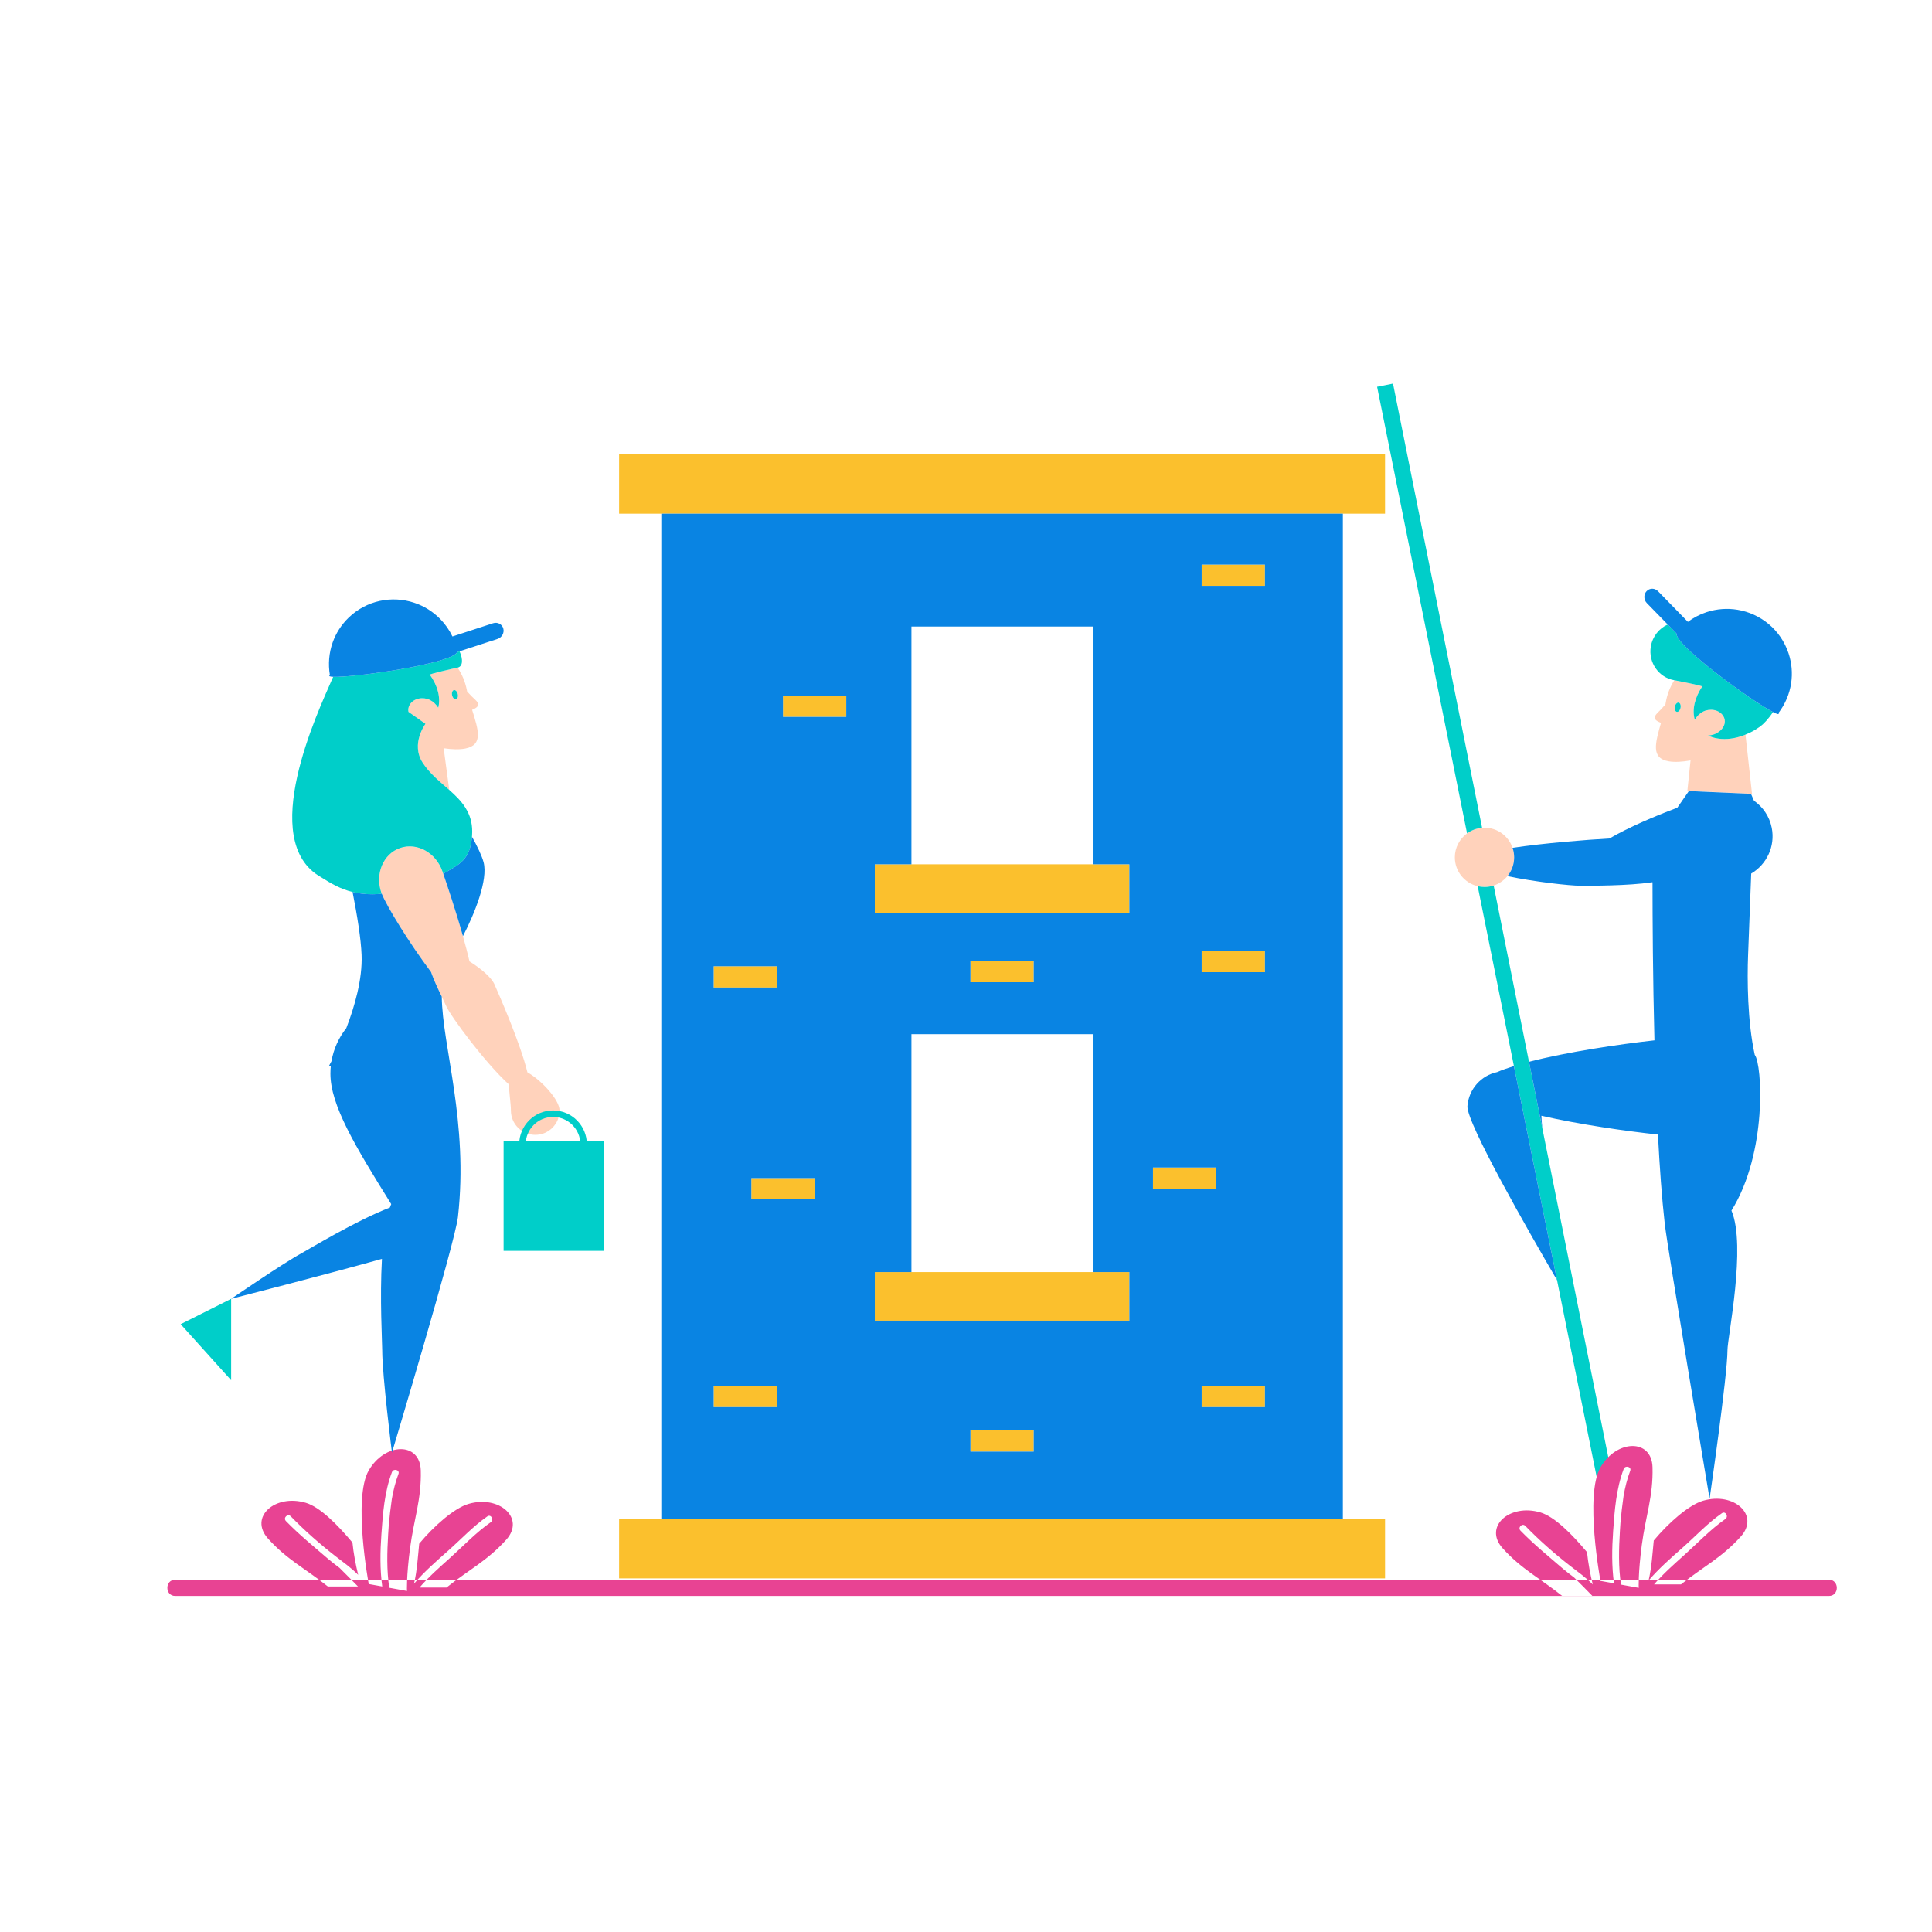 <?xml version="1.0" standalone="no"?>
<svg version="1.1" id="Layer_1" xmlns="http://www.w3.org/2000/svg" xmlns:xlink="http://www.w3.org/1999/xlink" x="0px" y="0px" width="595.279px" height="595.279px" viewBox="0 0.001 595.279 595.279" enable-background="new 0 0.001 595.279 595.279" xml:space="preserve">
<path id="color_x5F_5" fill="#FFD2BB" d="M130.204,234.958c2.189,3.413,5.341,5.878,8.216,8.425l-1.716-12.836
	c2.551,0.388,4.889,0.437,6.662,0.091c5.655-1.1,3.98-5.847,2.097-11.928c0.569-0.229,1.062-0.498,1.392-0.78
	c1.477-1.271-0.68-2.335-2.186-4.084c-0.22-0.255-0.461-0.477-0.713-0.675c-0.041-0.184-0.079-0.368-0.115-0.555
	c-0.504-2.59-1.513-4.922-2.857-6.906l-0.103,0.021c-0.694,0.135-9.344,2.108-8.417,2.191c2.389,3.333,3.367,7.028,2.568,10.131
	c-0.651-1.018-1.524-1.878-2.594-2.399c-2.04-0.999-4.911-0.596-6.182,1.461c-0.441,0.717-0.541,1.484-0.402,2.217l5.242,3.693
	C131.096,223.025,126.483,229.157,130.204,234.958z M139.3,214.228c-0.172-0.781,0.077-1.496,0.563-1.596
	c0.479-0.101,1.014,0.452,1.184,1.235c0.169,0.782-0.077,1.498-0.562,1.599C140.006,215.564,139.472,215.012,139.3,214.228z
	 M519.907,243.65l19.918,0.945l-2.016-18.251c-0.229,0.093-0.457,0.205-0.684,0.288c-0.029,0.014-0.055,0.022-0.088,0.029
	c-2.586,0.932-5.164,1.246-7.44,0.94c-1.212-0.154-2.335-0.483-3.334-0.986c0.685-0.019,1.364-0.157,2.007-0.408
	c0.672-0.257,1.301-0.649,1.855-1.164c1.273-1.173,1.794-2.969,0.803-4.477c-1.33-2.019-4.212-2.337-6.223-1.279
	c-1.054,0.552-1.9,1.438-2.521,2.474c-0.889-3.078-0.02-6.8,2.271-10.201c0.923-0.111-7.779-1.829-8.479-1.944l-0.103-0.017
	c-1.287,2.021-2.226,4.383-2.653,6.986c-0.031,0.187-0.063,0.374-0.1,0.558c-0.245,0.205-0.479,0.434-0.692,0.695
	c-1.453,1.792-3.578,2.919-2.064,4.146c0.337,0.273,0.836,0.527,1.412,0.739c-1.704,6.134-3.239,10.928,2.447,11.862
	c1.781,0.293,4.118,0.176,6.657-0.287L519.907,243.65z M516.659,219.333c-0.488-0.086-0.755-0.795-0.609-1.582
	c0.146-0.788,0.665-1.356,1.148-1.27c0.488,0.086,0.757,0.794,0.608,1.58C517.657,218.85,517.139,219.418,516.659,219.333z
	 M172.412,342.172c0,4.14-3.356,7.496-7.497,7.496s-7.497-3.356-7.497-7.496c0-2.083-0.562-5.317-0.595-8.02
	c-7.123-6.428-17.911-20.882-19.408-24.3c-0.338-0.771-0.799-1.727-1.304-2.771c-1.109-2.297-2.451-5.073-3.309-7.597
	c-6.691-8.876-13.655-20.293-15.164-24.084c-0.055-0.138-0.12-0.29-0.16-0.407c-1.983-5.795,0.631-11.937,5.839-13.719
	c5.208-1.782,11.037,1.471,13.02,7.266c0.063,0.186,0.139,0.406,0.222,0.648c1.091,3.19,3.79,11.143,6.079,19.259
	c0.743,2.631,1.442,5.278,2.029,7.786c3.583,2.213,6.771,4.975,7.689,7.07c1.435,3.273,7.992,18.165,10.146,27.104
	C166.881,332.849,172.412,338.913,172.412,342.172z M466.526,264.166c0,2.194-0.774,4.207-2.064,5.781
	c-1.095,1.337-2.563,2.355-4.244,2.902c-0.891,0.29-1.839,0.451-2.826,0.451c-0.723,0-1.421-0.093-2.096-0.251
	c-4.032-0.948-7.038-4.561-7.038-8.883c0-3.035,1.486-5.716,3.764-7.377c1.321-0.963,2.907-1.581,4.632-1.72
	c0.244-0.02,0.489-0.037,0.738-0.037c4.018,0,7.422,2.597,8.645,6.201C466.348,262.155,466.526,263.139,466.526,264.166z"></path>
<path id="color_x5F_4" fill="#00CEC9" d="M140.484,215.465c-0.479,0.099-1.012-0.453-1.185-1.237
	c-0.172-0.781,0.077-1.496,0.563-1.596c0.479-0.101,1.014,0.452,1.184,1.235C141.215,214.649,140.969,215.365,140.484,215.465z
	 M517.806,218.062c0.148-0.786-0.12-1.493-0.608-1.58c-0.483-0.086-1.002,0.481-1.148,1.27c-0.146,0.786,0.121,1.495,0.609,1.582
	C517.139,219.418,517.657,218.85,517.806,218.062z M516.54,195.178l-2.695-2.765c-2.657,1.205-4.691,3.693-5.205,6.816
	c-0.807,4.901,2.42,9.516,7.229,10.368l0.006,0l0.103,0.017c0.699,0.115,9.401,1.833,8.479,1.944
	c-2.29,3.401-3.159,7.124-2.271,10.201c0.621-1.037,1.468-1.922,2.521-2.474c2.011-1.058,4.893-0.74,6.223,1.279
	c0.991,1.508,0.471,3.303-0.803,4.477c-0.555,0.515-1.184,0.907-1.855,1.164c-0.643,0.251-1.322,0.39-2.007,0.408
	c0.999,0.502,2.122,0.832,3.334,0.986c2.276,0.306,4.854-0.008,7.44-0.94c0.033-0.006,0.059-0.015,0.088-0.029
	c0.227-0.083,0.455-0.195,0.684-0.288c0.995-0.402,1.988-0.87,2.959-1.454c0.514-0.31,1.019-0.645,1.521-1
	c1.055-0.755,2.64-2.409,4.001-4.492C539.624,215.93,516.276,198.96,516.54,195.178z M186,351.608h-30.833v33.801H186V351.608z
	 M180.827,352.573c0-5.75-4.678-10.429-10.428-10.429s-10.428,4.679-10.428,10.429s4.678,10.428,10.428,10.428
	S180.827,358.323,180.827,352.573z M178.827,352.573c0,4.647-3.781,8.428-8.428,8.428s-8.428-3.78-8.428-8.428
	s3.781-8.429,8.428-8.429S178.827,347.926,178.827,352.573z M143.97,249.855c-0.194-0.37-0.398-0.732-0.622-1.082
	c-1.295-2.022-3.05-3.727-4.929-5.391c-2.875-2.547-6.026-5.012-8.216-8.425c-3.721-5.801,0.893-11.933,0.893-11.933l-5.242-3.693
	c-0.139-0.732-0.039-1.5,0.402-2.217c1.271-2.057,4.142-2.459,6.182-1.461c1.069,0.521,1.942,1.381,2.594,2.399
	c0.799-3.103-0.18-6.798-2.568-10.131c-0.927-0.083,7.723-2.057,8.417-2.191l0.103-0.021l0.006,0
	c1.604-0.333,1.767-2.51,0.599-5.029l-0.715,0.233c-1.565,3.57-31.745,7.897-38.203,7.621c-0.115,0.25-0.233,0.498-0.342,0.749
	c-4.351,10.007-23.194,49.838-3.415,60.99c3.054,1.939,5.997,3.655,9.721,4.569c1.823,0.448,3.832,0.707,6.138,0.7
	c0.905-0.003,1.867-0.056,2.869-0.143c-0.055-0.138-0.12-0.29-0.16-0.407c-1.983-5.795,0.631-11.937,5.839-13.719
	c5.208-1.782,11.037,1.471,13.02,7.266c0.063,0.186,0.139,0.406,0.222,0.648c5.298-2.967,8.257-4.383,8.858-11.387
	c0.012-0.139,0.026-0.272,0.036-0.415C145.667,254.348,145.06,251.93,143.97,249.855z M71.221,425.276v-25.083l-15.555,7.808
	L71.221,425.276z M429.209,118.194l-4.902,0.983l27.715,137.612c1.321-0.963,2.907-1.581,4.632-1.72L429.209,118.194z
	 M460.218,272.849c-0.891,0.29-1.839,0.451-2.826,0.451c-0.723,0-1.421-0.093-2.096-0.251l11.162,55.423l13.283,65.956
	l12.214,60.645l3.627-5.851L475.21,347.618l-4.103-20.46L460.218,272.849z"></path>
<path id="color_x5F_3" fill="#E84393" d="M53.985,491.737c-3.224,0-3.224-5,0-5c41.723,0,83.446,0,125.168,0
	c128.125,0,256.251,0,384.377,0c3.225,0,3.225,5,0,5c-41.723,0-83.444,0-125.167,0C310.238,491.737,182.112,491.737,53.985,491.737
	L53.985,491.737z M129.65,453.064c-0.236-8.927-11.084-8.57-16.037,0c-4.953,8.57,0,34.994,0,34.994l4.164,0.757
	c-0.736-5.313-0.636-10.729-0.261-16.077c0.454-6.455,0.943-13.052,3.25-19.154c0.471-1.244,2.486-0.705,2.01,0.554
	c-0.946,2.501-1.581,5.093-2.042,7.723c-0.409,2.785-0.731,5.581-0.972,8.386c-0.06,0.832-0.113,1.663-0.163,2.492
	c-0.327,5.502-0.488,11.029,0.34,16.471l5.464,0.992c0,0-0.235-4.284,0.944-13.213C127.528,468.061,129.885,461.991,129.65,453.064z
	 M104.626,483.09c-1.225-0.933-2.463-1.857-3.633-2.864c-4.382-3.773-8.859-7.415-12.893-11.571
	c-0.936-0.964,0.537-2.438,1.474-1.473c4.255,4.386,8.953,8.537,13.779,12.288c2.394,1.86,4.902,3.62,7.008,5.76
	c-0.794-3.279-1.422-6.59-1.761-9.943c-4.598-5.519-10.017-10.962-14.369-12.25c-9.49-2.811-17.607,4.395-11.636,11.035
	c5.844,6.496,11.61,9.306,18.411,14.732h9.286C108.422,486.882,106.531,484.978,104.626,483.09z M144.335,463.384
	c-4.351,1.288-10.574,6.732-15.172,12.25c-0.421,4.17-0.638,8.272-1.599,12.33c3.18-3.722,6.866-6.928,10.543-10.183
	c4.012-3.553,7.645-7.483,12.057-10.563c1.104-0.771,2.145,1.037,1.051,1.8c-4.587,3.201-8.487,7.355-12.641,11.083
	c-3.229,2.897-6.493,5.763-9.315,9.05h8.301c6.801-5.426,12.567-8.235,18.411-14.731
	C161.942,467.779,153.825,460.573,144.335,463.384z M509.166,452.1c-0.236-8.927-11.084-8.57-16.035,0
	c-4.953,8.57,0,34.994,0,34.994l4.164,0.757c-0.736-5.313-0.637-10.729-0.262-16.077c0.453-6.455,0.943-13.052,3.25-19.154
	c0.471-1.244,2.486-0.705,2.01,0.554c-0.945,2.501-1.58,5.093-2.041,7.723c-0.41,2.785-0.732,5.581-0.973,8.386
	c-0.059,0.832-0.113,1.663-0.162,2.492c-0.328,5.502-0.488,11.029,0.34,16.471l5.465,0.992c0,0-0.236-4.284,0.943-13.213
	C507.045,467.097,509.402,461.027,509.166,452.1z M485.014,486.052c-1.225-0.933-2.463-1.857-3.633-2.864
	c-4.381-3.773-8.859-7.415-12.893-11.571c-0.936-0.964,0.537-2.438,1.475-1.473c4.254,4.386,8.951,8.537,13.779,12.288
	c2.393,1.86,4.902,3.62,7.008,5.76c-0.795-3.279-1.422-6.59-1.762-9.943c-4.598-5.519-10.018-10.962-14.369-12.25
	c-9.49-2.811-17.605,4.395-11.635,11.035c5.844,6.496,11.609,9.306,18.41,14.732h9.287
	C488.811,489.844,486.919,487.94,485.014,486.052z M524.723,462.405c-4.352,1.288-10.574,6.732-15.172,12.25
	c-0.422,4.17-0.639,8.272-1.6,12.33c3.182-3.722,6.867-6.928,10.543-10.183c4.012-3.553,7.646-7.483,12.059-10.563
	c1.104-0.771,2.145,1.037,1.051,1.8c-4.588,3.201-8.488,7.355-12.643,11.083c-3.229,2.897-6.492,5.763-9.314,9.05h8.301
	c6.801-5.426,12.568-8.235,18.41-14.731C542.331,466.801,534.214,459.594,524.723,462.405z"></path>
<path id="color_x5F_2" fill="#FBC02D" d="M336.691,266.306h11.281v14.967h-78.429v-14.967h11.288H336.691z M347.976,391.945h-11.285
	h-55.86h-11.284v14.967h78.429V391.945z M190.758,139.949v18.319h13.003h210h12.996v-18.319H190.758z M389.752,173.959h-19.5v6.551
	h19.5V173.959z M260.751,214.346h-19.5v6.551h19.5V214.346z M219.889,304.278h19.5v-6.551h-19.5V304.278z M231.501,369.552h19.5
	v-6.551h-19.5V369.552z M299.008,296.09v6.551h19.5v-6.551H299.008z M370.252,299.546h19.5v-6.551h-19.5V299.546z M370.252,433.552
	h19.5v-6.551h-19.5V433.552z M219.889,433.552h19.5v-6.551h-19.5V433.552z M318.508,447.276v-6.551h-19.5v6.551H318.508z
	 M355.252,366.276h19.5v-6.551h-19.5V366.276z M203.761,468.001h-13.003v18.319h236v-18.319h-12.996H203.761z"></path>
<path id="color_x5F_1" fill="#0984E3" d="M203.761,158.269v309.732h210V158.269H203.761z M219.889,297.727h19.5v6.551h-19.5V297.727
	z M239.389,433.552h-19.5v-6.551h19.5V433.552z M251.001,369.552h-19.5v-6.551h19.5V369.552z M260.751,220.897h-19.5v-6.551h19.5
	V220.897z M269.543,266.306h11.288v-73.256h55.86v73.256h11.281v14.967h-78.429V266.306z M318.508,296.09v6.551h-19.5v-6.551
	H318.508z M318.508,447.276h-19.5v-6.551h19.5V447.276z M347.976,406.912h-78.429v-14.967h11.284V318.64h55.86v73.305h11.285
	V406.912z M355.252,359.725h19.5v6.551h-19.5V359.725z M389.752,433.552h-19.5v-6.551h19.5V433.552z M389.752,299.546h-19.5v-6.551
	h19.5V299.546z M389.752,180.51h-19.5v-6.551h19.5V180.51z M153.291,196.868l-11.703,3.813l-0.715,0.233
	c-1.565,3.57-31.745,7.897-38.203,7.621c-1.066-0.045-1.487-0.217-1.024-0.538c-0.567-3.357-0.288-6.823,0.855-10.047
	c0.994-2.806,2.639-5.43,4.916-7.637c5.524-5.353,13.348-6.868,20.191-4.601c2.985,0.983,5.781,2.687,8.124,5.105
	c1.545,1.595,2.763,3.388,3.675,5.289l12.526-4.082c1.361-0.443,2.766,0.283,3.141,1.621
	C155.449,194.981,154.651,196.425,153.291,196.868z M551.897,210.376c-0.483,3.387-1.847,6.585-3.909,9.295
	c0.305,0.583-0.375,0.415-1.697-0.272c-6.667-3.468-30.015-20.438-29.751-24.22l-2.695-2.765l-6.423-6.586
	c-0.998-1.024-1.034-2.673-0.082-3.682c0.954-1.011,2.534-1.001,3.534,0.023l9.196,9.433c1.691-1.26,3.604-2.281,5.712-2.976
	c3.198-1.053,6.466-1.264,9.565-0.748c7.113,1.171,13.338,6.146,15.743,13.453C552.083,204.342,552.321,207.43,551.897,210.376z
	 M466.458,328.472l13.283,65.956c-8.212-14.062-28.017-48.571-27.605-53.643c0.43-5.271,4.263-9.429,9.124-10.441
	C462.754,329.701,464.511,329.076,466.458,328.472z M141.099,375.001c-0.885,7.848-20.332,72.583-20.332,72.583
	s-2.999-23.686-2.999-31.583c0-2.525-0.777-15.967-0.085-28.122c-17.427,4.874-46.461,12.314-46.461,12.314s16.048-11,21.722-14.071
	c2.306-1.247,16.858-10.088,27.182-14.051c0.132-0.374,0.27-0.731,0.414-1.07c-11.134-17.857-18.734-30.498-18.734-40.188
	c0-0.803,0.043-1.596,0.125-2.377h-0.569c0,0,0.294-0.526,0.775-1.459c0.653-3.806,2.258-7.284,4.563-10.184
	c2.553-6.615,5.002-15.049,4.712-22.558c-0.192-4.964-1.333-12.072-2.779-19.394c1.823,0.448,3.832,0.707,6.138,0.7
	c0.905-0.003,1.867-0.056,2.869-0.143c1.508,3.792,8.472,15.208,15.164,24.084c0.857,2.523,2.199,5.3,3.309,7.597
	C136.313,322.563,144.398,345.743,141.099,375.001z M145.418,257.801c1.655,2.979,3.039,5.833,3.582,7.867
	c1.436,5.383-2.726,15.78-6.36,22.778c-2.29-8.116-4.988-16.068-6.079-19.259C141.858,266.22,144.818,264.804,145.418,257.801z
	 M533.49,373.001c4.646,10.905-1.229,39.083-1.229,43c0,7.897-5.51,45.779-5.51,45.779s-12.937-76.932-13.821-84.779
	c-0.887-7.867-1.567-17.33-2.09-27.423c-9.725-1.043-24.23-3.104-35.918-5.802c0.027,0.955,0.129,2.264,0.288,3.842l-4.103-20.46
	c11.783-3.05,27.824-5.415,38.651-6.616c-0.488-19.088-0.59-37.279-0.595-48.688c-0.055-0.002-0.11-0.003-0.166-0.005
	c-7.449,1.114-18.625,1.058-22.131,1.058c-3.137,0-13.898-1.158-22.405-2.958c1.29-1.575,2.064-3.587,2.064-5.781
	c0-1.027-0.178-2.012-0.49-2.933c9.704-1.461,22.59-2.476,29.878-2.891c5.836-3.404,13.906-6.854,20.886-9.467l3.563-5.134
	l19.146,0.853c0,0,0,0,0.92,2.119c2.742,1.908,4.781,4.835,5.477,8.373c1.123,5.71-1.585,11.273-6.33,14.068
	c-0.347,9.115-0.715,18.761-0.959,25.082c-0.291,7.509-0.217,20.433,2.049,30.766C542.971,327.901,544.624,355.143,533.49,373.001z"></path>
</svg>